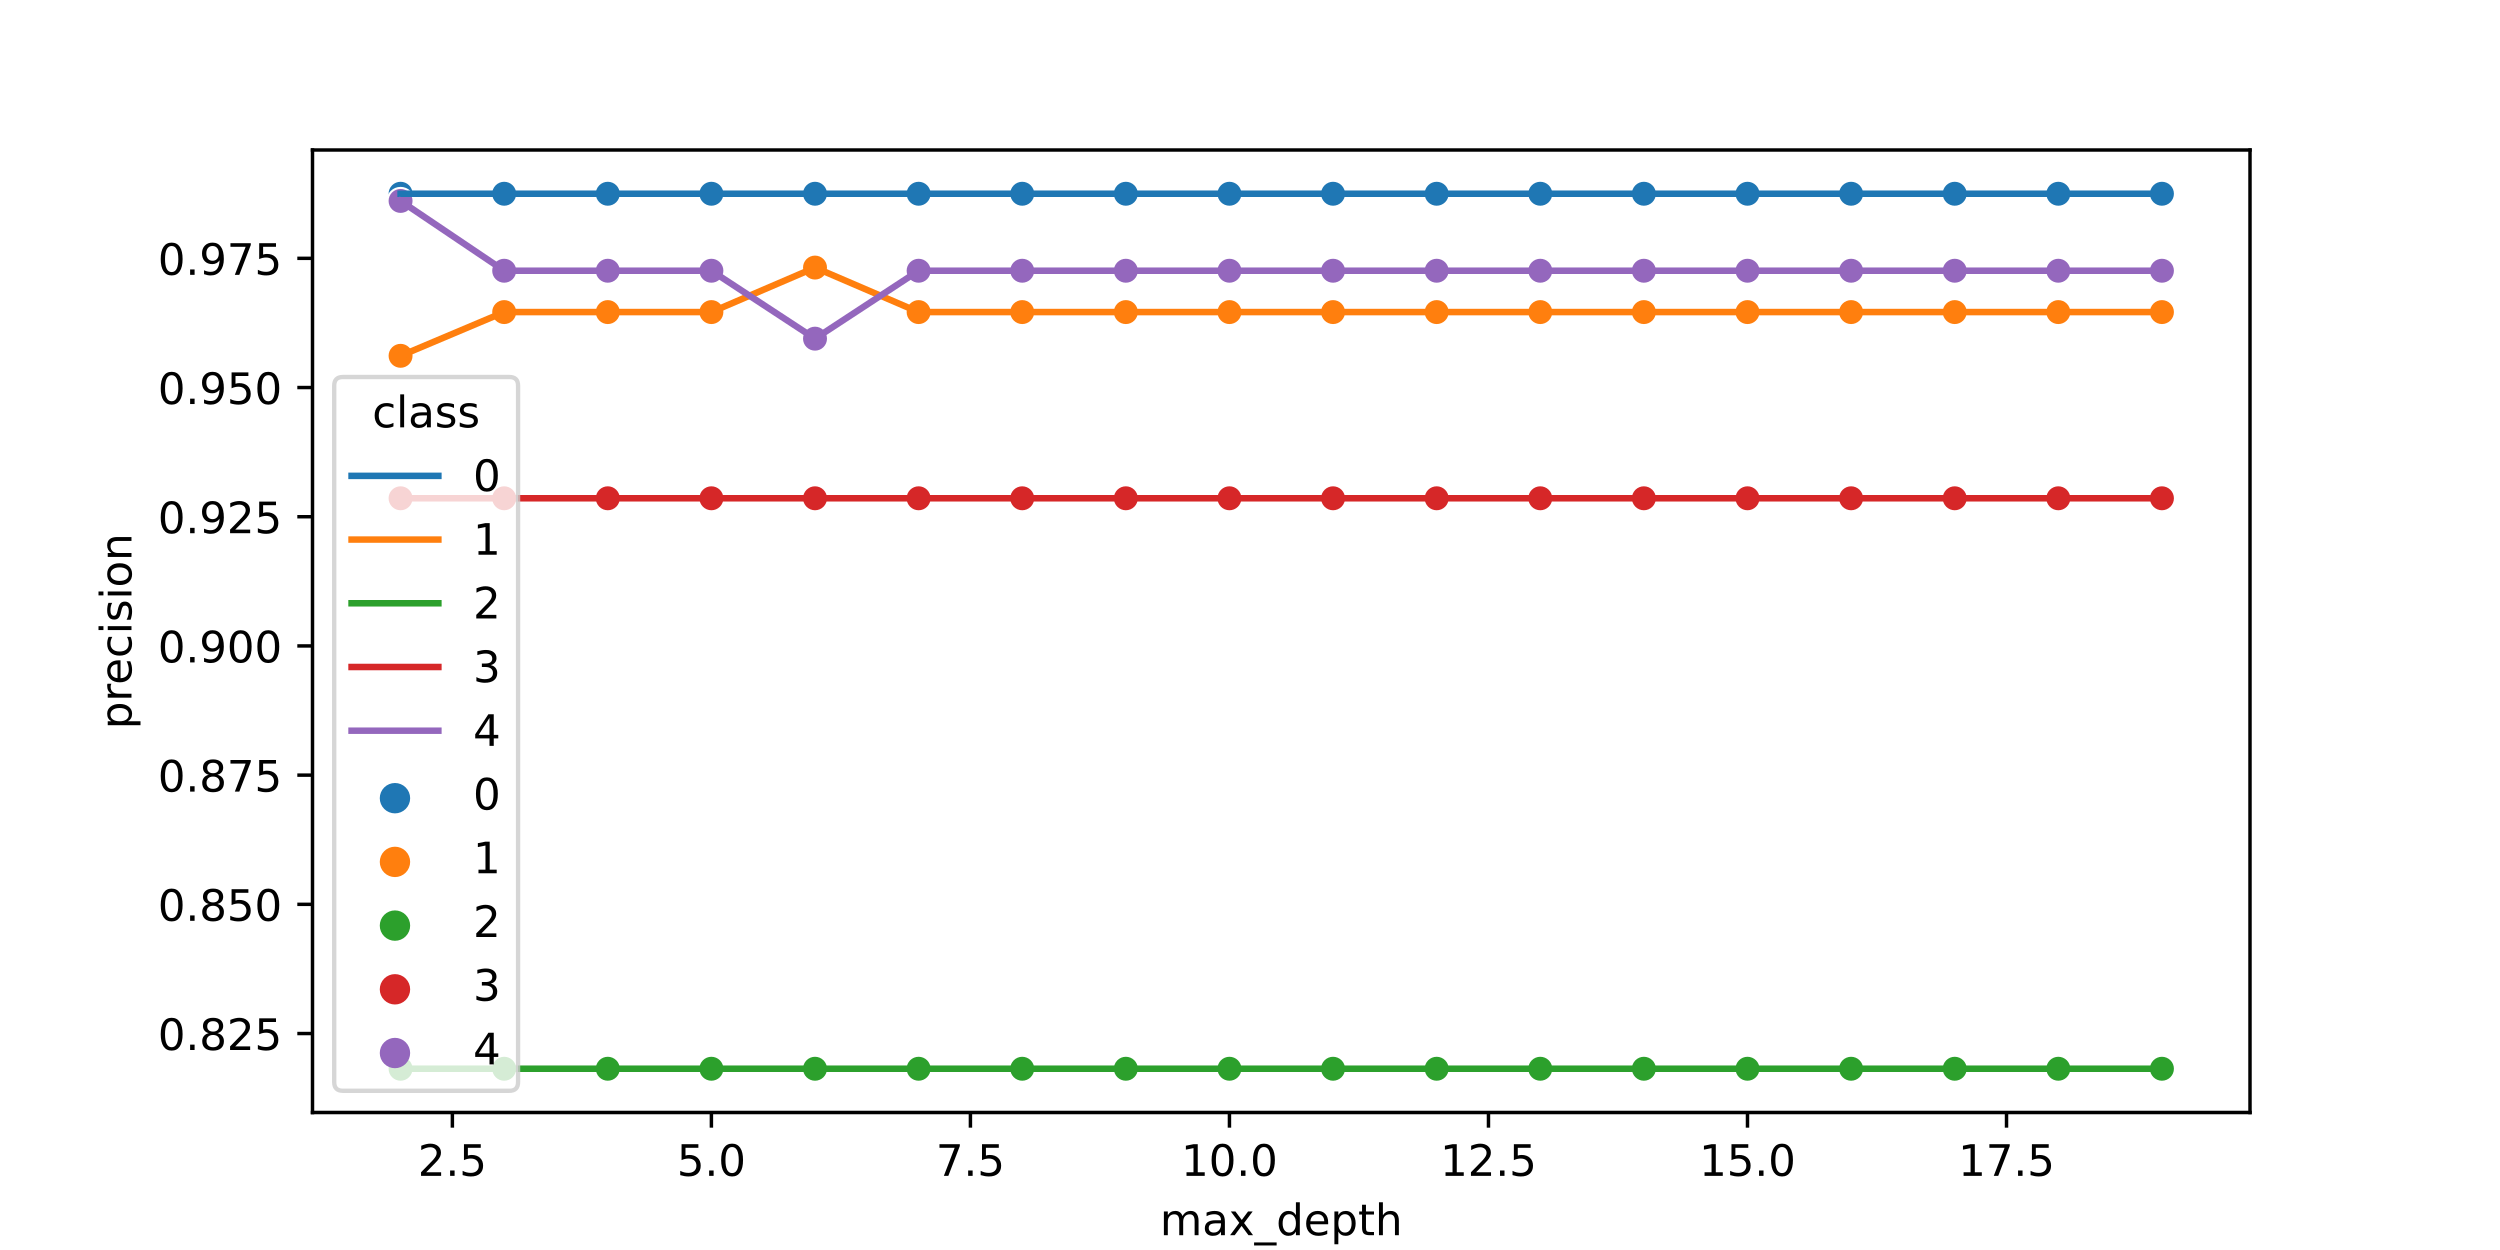 <?xml version="1.0" encoding="utf-8" standalone="no"?>
<!DOCTYPE svg PUBLIC "-//W3C//DTD SVG 1.1//EN"
  "http://www.w3.org/Graphics/SVG/1.1/DTD/svg11.dtd">
<!-- Created with matplotlib (https://matplotlib.org/) -->
<svg height="288pt" version="1.1" viewBox="0 0 576 288" width="576pt" xmlns="http://www.w3.org/2000/svg" xmlns:xlink="http://www.w3.org/1999/xlink">
 <defs>
  <style type="text/css">*{stroke-linecap:butt;stroke-linejoin:round;}</style>
 </defs>
 <g id="figure_1">
  <g id="patch_1">
   <path d="M 0 288 
L 576 288 
L 576 0 
L 0 0 
z
" style="fill:#ffffff;"/>
  </g>
  <g id="axes_1">
   <g id="patch_2">
    <path d="M 72 256.32 
L 518.4 256.32 
L 518.4 34.56 
L 72 34.56 
z
" style="fill:#ffffff;"/>
   </g>
   <g id="PathCollection_1">
    <defs>
     <path d="M 0 3 
C 0.796 3 1.559 2.684 2.121 2.121 
C 2.684 1.559 3 0.796 3 -0 
C 3 -0.796 2.684 -1.559 2.121 -2.121 
C 1.559 -2.684 0.796 -3 0 -3 
C -0.796 -3 -1.559 -2.684 -2.121 -2.121 
C -2.684 -1.559 -3 -0.796 -3 0 
C -3 0.796 -2.684 1.559 -2.121 2.121 
C -1.559 2.684 -0.796 3 0 3 
z
" id="C0_0_7ef43a7055"/>
    </defs>
    <g clip-path="url(#p48f11412a7)">
     <use style="fill:#1f77b4;stroke:#ffffff;stroke-width:0.48;" x="92.291" xlink:href="#C0_0_7ef43a7055" y="44.64"/>
    </g>
    <g clip-path="url(#p48f11412a7)">
     <use style="fill:#ff7f0e;stroke:#ffffff;stroke-width:0.48;" x="92.291" xlink:href="#C0_0_7ef43a7055" y="81.979"/>
    </g>
    <g clip-path="url(#p48f11412a7)">
     <use style="fill:#2ca02c;stroke:#ffffff;stroke-width:0.48;" x="92.291" xlink:href="#C0_0_7ef43a7055" y="246.24"/>
    </g>
    <g clip-path="url(#p48f11412a7)">
     <use style="fill:#d62728;stroke:#ffffff;stroke-width:0.48;" x="92.291" xlink:href="#C0_0_7ef43a7055" y="114.804"/>
    </g>
    <g clip-path="url(#p48f11412a7)">
     <use style="fill:#9467bd;stroke:#ffffff;stroke-width:0.48;" x="92.291" xlink:href="#C0_0_7ef43a7055" y="46.294"/>
    </g>
    <g clip-path="url(#p48f11412a7)">
     <use style="fill:#1f77b4;stroke:#ffffff;stroke-width:0.48;" x="116.163" xlink:href="#C0_0_7ef43a7055" y="44.64"/>
    </g>
    <g clip-path="url(#p48f11412a7)">
     <use style="fill:#ff7f0e;stroke:#ffffff;stroke-width:0.48;" x="116.163" xlink:href="#C0_0_7ef43a7055" y="71.904"/>
    </g>
    <g clip-path="url(#p48f11412a7)">
     <use style="fill:#2ca02c;stroke:#ffffff;stroke-width:0.48;" x="116.163" xlink:href="#C0_0_7ef43a7055" y="246.24"/>
    </g>
    <g clip-path="url(#p48f11412a7)">
     <use style="fill:#d62728;stroke:#ffffff;stroke-width:0.48;" x="116.163" xlink:href="#C0_0_7ef43a7055" y="114.804"/>
    </g>
    <g clip-path="url(#p48f11412a7)">
     <use style="fill:#9467bd;stroke:#ffffff;stroke-width:0.48;" x="116.163" xlink:href="#C0_0_7ef43a7055" y="62.378"/>
    </g>
    <g clip-path="url(#p48f11412a7)">
     <use style="fill:#1f77b4;stroke:#ffffff;stroke-width:0.48;" x="140.034" xlink:href="#C0_0_7ef43a7055" y="44.64"/>
    </g>
    <g clip-path="url(#p48f11412a7)">
     <use style="fill:#ff7f0e;stroke:#ffffff;stroke-width:0.48;" x="140.034" xlink:href="#C0_0_7ef43a7055" y="71.904"/>
    </g>
    <g clip-path="url(#p48f11412a7)">
     <use style="fill:#2ca02c;stroke:#ffffff;stroke-width:0.48;" x="140.034" xlink:href="#C0_0_7ef43a7055" y="246.24"/>
    </g>
    <g clip-path="url(#p48f11412a7)">
     <use style="fill:#d62728;stroke:#ffffff;stroke-width:0.48;" x="140.034" xlink:href="#C0_0_7ef43a7055" y="114.804"/>
    </g>
    <g clip-path="url(#p48f11412a7)">
     <use style="fill:#9467bd;stroke:#ffffff;stroke-width:0.48;" x="140.034" xlink:href="#C0_0_7ef43a7055" y="62.378"/>
    </g>
    <g clip-path="url(#p48f11412a7)">
     <use style="fill:#1f77b4;stroke:#ffffff;stroke-width:0.48;" x="163.906" xlink:href="#C0_0_7ef43a7055" y="44.64"/>
    </g>
    <g clip-path="url(#p48f11412a7)">
     <use style="fill:#ff7f0e;stroke:#ffffff;stroke-width:0.48;" x="163.906" xlink:href="#C0_0_7ef43a7055" y="71.904"/>
    </g>
    <g clip-path="url(#p48f11412a7)">
     <use style="fill:#2ca02c;stroke:#ffffff;stroke-width:0.48;" x="163.906" xlink:href="#C0_0_7ef43a7055" y="246.24"/>
    </g>
    <g clip-path="url(#p48f11412a7)">
     <use style="fill:#d62728;stroke:#ffffff;stroke-width:0.48;" x="163.906" xlink:href="#C0_0_7ef43a7055" y="114.804"/>
    </g>
    <g clip-path="url(#p48f11412a7)">
     <use style="fill:#9467bd;stroke:#ffffff;stroke-width:0.48;" x="163.906" xlink:href="#C0_0_7ef43a7055" y="62.378"/>
    </g>
    <g clip-path="url(#p48f11412a7)">
     <use style="fill:#1f77b4;stroke:#ffffff;stroke-width:0.48;" x="187.778" xlink:href="#C0_0_7ef43a7055" y="44.64"/>
    </g>
    <g clip-path="url(#p48f11412a7)">
     <use style="fill:#ff7f0e;stroke:#ffffff;stroke-width:0.48;" x="187.778" xlink:href="#C0_0_7ef43a7055" y="61.649"/>
    </g>
    <g clip-path="url(#p48f11412a7)">
     <use style="fill:#2ca02c;stroke:#ffffff;stroke-width:0.48;" x="187.778" xlink:href="#C0_0_7ef43a7055" y="246.24"/>
    </g>
    <g clip-path="url(#p48f11412a7)">
     <use style="fill:#d62728;stroke:#ffffff;stroke-width:0.48;" x="187.778" xlink:href="#C0_0_7ef43a7055" y="114.804"/>
    </g>
    <g clip-path="url(#p48f11412a7)">
     <use style="fill:#9467bd;stroke:#ffffff;stroke-width:0.48;" x="187.778" xlink:href="#C0_0_7ef43a7055" y="78.027"/>
    </g>
    <g clip-path="url(#p48f11412a7)">
     <use style="fill:#1f77b4;stroke:#ffffff;stroke-width:0.48;" x="211.649" xlink:href="#C0_0_7ef43a7055" y="44.64"/>
    </g>
    <g clip-path="url(#p48f11412a7)">
     <use style="fill:#ff7f0e;stroke:#ffffff;stroke-width:0.48;" x="211.649" xlink:href="#C0_0_7ef43a7055" y="71.904"/>
    </g>
    <g clip-path="url(#p48f11412a7)">
     <use style="fill:#2ca02c;stroke:#ffffff;stroke-width:0.48;" x="211.649" xlink:href="#C0_0_7ef43a7055" y="246.24"/>
    </g>
    <g clip-path="url(#p48f11412a7)">
     <use style="fill:#d62728;stroke:#ffffff;stroke-width:0.48;" x="211.649" xlink:href="#C0_0_7ef43a7055" y="114.804"/>
    </g>
    <g clip-path="url(#p48f11412a7)">
     <use style="fill:#9467bd;stroke:#ffffff;stroke-width:0.48;" x="211.649" xlink:href="#C0_0_7ef43a7055" y="62.378"/>
    </g>
    <g clip-path="url(#p48f11412a7)">
     <use style="fill:#1f77b4;stroke:#ffffff;stroke-width:0.48;" x="235.521" xlink:href="#C0_0_7ef43a7055" y="44.64"/>
    </g>
    <g clip-path="url(#p48f11412a7)">
     <use style="fill:#ff7f0e;stroke:#ffffff;stroke-width:0.48;" x="235.521" xlink:href="#C0_0_7ef43a7055" y="71.904"/>
    </g>
    <g clip-path="url(#p48f11412a7)">
     <use style="fill:#2ca02c;stroke:#ffffff;stroke-width:0.48;" x="235.521" xlink:href="#C0_0_7ef43a7055" y="246.24"/>
    </g>
    <g clip-path="url(#p48f11412a7)">
     <use style="fill:#d62728;stroke:#ffffff;stroke-width:0.48;" x="235.521" xlink:href="#C0_0_7ef43a7055" y="114.804"/>
    </g>
    <g clip-path="url(#p48f11412a7)">
     <use style="fill:#9467bd;stroke:#ffffff;stroke-width:0.48;" x="235.521" xlink:href="#C0_0_7ef43a7055" y="62.378"/>
    </g>
    <g clip-path="url(#p48f11412a7)">
     <use style="fill:#1f77b4;stroke:#ffffff;stroke-width:0.48;" x="259.393" xlink:href="#C0_0_7ef43a7055" y="44.64"/>
    </g>
    <g clip-path="url(#p48f11412a7)">
     <use style="fill:#ff7f0e;stroke:#ffffff;stroke-width:0.48;" x="259.393" xlink:href="#C0_0_7ef43a7055" y="71.904"/>
    </g>
    <g clip-path="url(#p48f11412a7)">
     <use style="fill:#2ca02c;stroke:#ffffff;stroke-width:0.48;" x="259.393" xlink:href="#C0_0_7ef43a7055" y="246.24"/>
    </g>
    <g clip-path="url(#p48f11412a7)">
     <use style="fill:#d62728;stroke:#ffffff;stroke-width:0.48;" x="259.393" xlink:href="#C0_0_7ef43a7055" y="114.804"/>
    </g>
    <g clip-path="url(#p48f11412a7)">
     <use style="fill:#9467bd;stroke:#ffffff;stroke-width:0.48;" x="259.393" xlink:href="#C0_0_7ef43a7055" y="62.378"/>
    </g>
    <g clip-path="url(#p48f11412a7)">
     <use style="fill:#1f77b4;stroke:#ffffff;stroke-width:0.48;" x="283.264" xlink:href="#C0_0_7ef43a7055" y="44.64"/>
    </g>
    <g clip-path="url(#p48f11412a7)">
     <use style="fill:#ff7f0e;stroke:#ffffff;stroke-width:0.48;" x="283.264" xlink:href="#C0_0_7ef43a7055" y="71.904"/>
    </g>
    <g clip-path="url(#p48f11412a7)">
     <use style="fill:#2ca02c;stroke:#ffffff;stroke-width:0.48;" x="283.264" xlink:href="#C0_0_7ef43a7055" y="246.24"/>
    </g>
    <g clip-path="url(#p48f11412a7)">
     <use style="fill:#d62728;stroke:#ffffff;stroke-width:0.48;" x="283.264" xlink:href="#C0_0_7ef43a7055" y="114.804"/>
    </g>
    <g clip-path="url(#p48f11412a7)">
     <use style="fill:#9467bd;stroke:#ffffff;stroke-width:0.48;" x="283.264" xlink:href="#C0_0_7ef43a7055" y="62.378"/>
    </g>
    <g clip-path="url(#p48f11412a7)">
     <use style="fill:#1f77b4;stroke:#ffffff;stroke-width:0.48;" x="307.136" xlink:href="#C0_0_7ef43a7055" y="44.64"/>
    </g>
    <g clip-path="url(#p48f11412a7)">
     <use style="fill:#ff7f0e;stroke:#ffffff;stroke-width:0.48;" x="307.136" xlink:href="#C0_0_7ef43a7055" y="71.904"/>
    </g>
    <g clip-path="url(#p48f11412a7)">
     <use style="fill:#2ca02c;stroke:#ffffff;stroke-width:0.48;" x="307.136" xlink:href="#C0_0_7ef43a7055" y="246.24"/>
    </g>
    <g clip-path="url(#p48f11412a7)">
     <use style="fill:#d62728;stroke:#ffffff;stroke-width:0.48;" x="307.136" xlink:href="#C0_0_7ef43a7055" y="114.804"/>
    </g>
    <g clip-path="url(#p48f11412a7)">
     <use style="fill:#9467bd;stroke:#ffffff;stroke-width:0.48;" x="307.136" xlink:href="#C0_0_7ef43a7055" y="62.378"/>
    </g>
    <g clip-path="url(#p48f11412a7)">
     <use style="fill:#1f77b4;stroke:#ffffff;stroke-width:0.48;" x="331.007" xlink:href="#C0_0_7ef43a7055" y="44.64"/>
    </g>
    <g clip-path="url(#p48f11412a7)">
     <use style="fill:#ff7f0e;stroke:#ffffff;stroke-width:0.48;" x="331.007" xlink:href="#C0_0_7ef43a7055" y="71.904"/>
    </g>
    <g clip-path="url(#p48f11412a7)">
     <use style="fill:#2ca02c;stroke:#ffffff;stroke-width:0.48;" x="331.007" xlink:href="#C0_0_7ef43a7055" y="246.24"/>
    </g>
    <g clip-path="url(#p48f11412a7)">
     <use style="fill:#d62728;stroke:#ffffff;stroke-width:0.48;" x="331.007" xlink:href="#C0_0_7ef43a7055" y="114.804"/>
    </g>
    <g clip-path="url(#p48f11412a7)">
     <use style="fill:#9467bd;stroke:#ffffff;stroke-width:0.48;" x="331.007" xlink:href="#C0_0_7ef43a7055" y="62.378"/>
    </g>
    <g clip-path="url(#p48f11412a7)">
     <use style="fill:#1f77b4;stroke:#ffffff;stroke-width:0.48;" x="354.879" xlink:href="#C0_0_7ef43a7055" y="44.64"/>
    </g>
    <g clip-path="url(#p48f11412a7)">
     <use style="fill:#ff7f0e;stroke:#ffffff;stroke-width:0.48;" x="354.879" xlink:href="#C0_0_7ef43a7055" y="71.904"/>
    </g>
    <g clip-path="url(#p48f11412a7)">
     <use style="fill:#2ca02c;stroke:#ffffff;stroke-width:0.48;" x="354.879" xlink:href="#C0_0_7ef43a7055" y="246.24"/>
    </g>
    <g clip-path="url(#p48f11412a7)">
     <use style="fill:#d62728;stroke:#ffffff;stroke-width:0.48;" x="354.879" xlink:href="#C0_0_7ef43a7055" y="114.804"/>
    </g>
    <g clip-path="url(#p48f11412a7)">
     <use style="fill:#9467bd;stroke:#ffffff;stroke-width:0.48;" x="354.879" xlink:href="#C0_0_7ef43a7055" y="62.378"/>
    </g>
    <g clip-path="url(#p48f11412a7)">
     <use style="fill:#1f77b4;stroke:#ffffff;stroke-width:0.48;" x="378.751" xlink:href="#C0_0_7ef43a7055" y="44.64"/>
    </g>
    <g clip-path="url(#p48f11412a7)">
     <use style="fill:#ff7f0e;stroke:#ffffff;stroke-width:0.48;" x="378.751" xlink:href="#C0_0_7ef43a7055" y="71.904"/>
    </g>
    <g clip-path="url(#p48f11412a7)">
     <use style="fill:#2ca02c;stroke:#ffffff;stroke-width:0.48;" x="378.751" xlink:href="#C0_0_7ef43a7055" y="246.24"/>
    </g>
    <g clip-path="url(#p48f11412a7)">
     <use style="fill:#d62728;stroke:#ffffff;stroke-width:0.48;" x="378.751" xlink:href="#C0_0_7ef43a7055" y="114.804"/>
    </g>
    <g clip-path="url(#p48f11412a7)">
     <use style="fill:#9467bd;stroke:#ffffff;stroke-width:0.48;" x="378.751" xlink:href="#C0_0_7ef43a7055" y="62.378"/>
    </g>
    <g clip-path="url(#p48f11412a7)">
     <use style="fill:#1f77b4;stroke:#ffffff;stroke-width:0.48;" x="402.622" xlink:href="#C0_0_7ef43a7055" y="44.64"/>
    </g>
    <g clip-path="url(#p48f11412a7)">
     <use style="fill:#ff7f0e;stroke:#ffffff;stroke-width:0.48;" x="402.622" xlink:href="#C0_0_7ef43a7055" y="71.904"/>
    </g>
    <g clip-path="url(#p48f11412a7)">
     <use style="fill:#2ca02c;stroke:#ffffff;stroke-width:0.48;" x="402.622" xlink:href="#C0_0_7ef43a7055" y="246.24"/>
    </g>
    <g clip-path="url(#p48f11412a7)">
     <use style="fill:#d62728;stroke:#ffffff;stroke-width:0.48;" x="402.622" xlink:href="#C0_0_7ef43a7055" y="114.804"/>
    </g>
    <g clip-path="url(#p48f11412a7)">
     <use style="fill:#9467bd;stroke:#ffffff;stroke-width:0.48;" x="402.622" xlink:href="#C0_0_7ef43a7055" y="62.378"/>
    </g>
    <g clip-path="url(#p48f11412a7)">
     <use style="fill:#1f77b4;stroke:#ffffff;stroke-width:0.48;" x="426.494" xlink:href="#C0_0_7ef43a7055" y="44.64"/>
    </g>
    <g clip-path="url(#p48f11412a7)">
     <use style="fill:#ff7f0e;stroke:#ffffff;stroke-width:0.48;" x="426.494" xlink:href="#C0_0_7ef43a7055" y="71.904"/>
    </g>
    <g clip-path="url(#p48f11412a7)">
     <use style="fill:#2ca02c;stroke:#ffffff;stroke-width:0.48;" x="426.494" xlink:href="#C0_0_7ef43a7055" y="246.24"/>
    </g>
    <g clip-path="url(#p48f11412a7)">
     <use style="fill:#d62728;stroke:#ffffff;stroke-width:0.48;" x="426.494" xlink:href="#C0_0_7ef43a7055" y="114.804"/>
    </g>
    <g clip-path="url(#p48f11412a7)">
     <use style="fill:#9467bd;stroke:#ffffff;stroke-width:0.48;" x="426.494" xlink:href="#C0_0_7ef43a7055" y="62.378"/>
    </g>
    <g clip-path="url(#p48f11412a7)">
     <use style="fill:#1f77b4;stroke:#ffffff;stroke-width:0.48;" x="450.366" xlink:href="#C0_0_7ef43a7055" y="44.64"/>
    </g>
    <g clip-path="url(#p48f11412a7)">
     <use style="fill:#ff7f0e;stroke:#ffffff;stroke-width:0.48;" x="450.366" xlink:href="#C0_0_7ef43a7055" y="71.904"/>
    </g>
    <g clip-path="url(#p48f11412a7)">
     <use style="fill:#2ca02c;stroke:#ffffff;stroke-width:0.48;" x="450.366" xlink:href="#C0_0_7ef43a7055" y="246.24"/>
    </g>
    <g clip-path="url(#p48f11412a7)">
     <use style="fill:#d62728;stroke:#ffffff;stroke-width:0.48;" x="450.366" xlink:href="#C0_0_7ef43a7055" y="114.804"/>
    </g>
    <g clip-path="url(#p48f11412a7)">
     <use style="fill:#9467bd;stroke:#ffffff;stroke-width:0.48;" x="450.366" xlink:href="#C0_0_7ef43a7055" y="62.378"/>
    </g>
    <g clip-path="url(#p48f11412a7)">
     <use style="fill:#1f77b4;stroke:#ffffff;stroke-width:0.48;" x="474.237" xlink:href="#C0_0_7ef43a7055" y="44.64"/>
    </g>
    <g clip-path="url(#p48f11412a7)">
     <use style="fill:#ff7f0e;stroke:#ffffff;stroke-width:0.48;" x="474.237" xlink:href="#C0_0_7ef43a7055" y="71.904"/>
    </g>
    <g clip-path="url(#p48f11412a7)">
     <use style="fill:#2ca02c;stroke:#ffffff;stroke-width:0.48;" x="474.237" xlink:href="#C0_0_7ef43a7055" y="246.24"/>
    </g>
    <g clip-path="url(#p48f11412a7)">
     <use style="fill:#d62728;stroke:#ffffff;stroke-width:0.48;" x="474.237" xlink:href="#C0_0_7ef43a7055" y="114.804"/>
    </g>
    <g clip-path="url(#p48f11412a7)">
     <use style="fill:#9467bd;stroke:#ffffff;stroke-width:0.48;" x="474.237" xlink:href="#C0_0_7ef43a7055" y="62.378"/>
    </g>
    <g clip-path="url(#p48f11412a7)">
     <use style="fill:#1f77b4;stroke:#ffffff;stroke-width:0.48;" x="498.109" xlink:href="#C0_0_7ef43a7055" y="44.64"/>
    </g>
    <g clip-path="url(#p48f11412a7)">
     <use style="fill:#ff7f0e;stroke:#ffffff;stroke-width:0.48;" x="498.109" xlink:href="#C0_0_7ef43a7055" y="71.904"/>
    </g>
    <g clip-path="url(#p48f11412a7)">
     <use style="fill:#2ca02c;stroke:#ffffff;stroke-width:0.48;" x="498.109" xlink:href="#C0_0_7ef43a7055" y="246.24"/>
    </g>
    <g clip-path="url(#p48f11412a7)">
     <use style="fill:#d62728;stroke:#ffffff;stroke-width:0.48;" x="498.109" xlink:href="#C0_0_7ef43a7055" y="114.804"/>
    </g>
    <g clip-path="url(#p48f11412a7)">
     <use style="fill:#9467bd;stroke:#ffffff;stroke-width:0.48;" x="498.109" xlink:href="#C0_0_7ef43a7055" y="62.378"/>
    </g>
   </g>
   <g id="PathCollection_2"/>
   <g id="PathCollection_3"/>
   <g id="PathCollection_4"/>
   <g id="PathCollection_5"/>
   <g id="PathCollection_6"/>
   <g id="matplotlib.axis_1">
    <g id="xtick_1">
     <g id="line2d_1">
      <defs>
       <path d="M 0 0 
L 0 3.5 
" id="m71b2287b86" style="stroke:#000000;stroke-width:0.8;"/>
      </defs>
      <g>
       <use style="stroke:#000000;stroke-width:0.8;" x="104.227" xlink:href="#m71b2287b86" y="256.32"/>
      </g>
     </g>
     <g id="text_1">
      <!-- 2.5 -->
      <g transform="translate(96.275 270.918)scale(0.1 -0.1)">
       <defs>
        <path d="M 19.188 8.297 
L 53.609 8.297 
L 53.609 0 
L 7.328 0 
L 7.328 8.297 
Q 12.938 14.109 22.625 23.891 
Q 32.328 33.688 34.812 36.531 
Q 39.547 41.844 41.422 45.531 
Q 43.312 49.219 43.312 52.781 
Q 43.312 58.594 39.234 62.25 
Q 35.156 65.922 28.609 65.922 
Q 23.969 65.922 18.812 64.312 
Q 13.672 62.703 7.812 59.422 
L 7.812 69.391 
Q 13.766 71.781 18.938 73 
Q 24.125 74.219 28.422 74.219 
Q 39.75 74.219 46.484 68.547 
Q 53.219 62.891 53.219 53.422 
Q 53.219 48.922 51.531 44.891 
Q 49.859 40.875 45.406 35.406 
Q 44.188 33.984 37.641 27.219 
Q 31.109 20.453 19.188 8.297 
z
" id="DejaVuSans-50"/>
        <path d="M 10.688 12.406 
L 21 12.406 
L 21 0 
L 10.688 0 
z
" id="DejaVuSans-46"/>
        <path d="M 10.797 72.906 
L 49.516 72.906 
L 49.516 64.594 
L 19.828 64.594 
L 19.828 46.734 
Q 21.969 47.469 24.109 47.828 
Q 26.266 48.188 28.422 48.188 
Q 40.625 48.188 47.75 41.5 
Q 54.891 34.812 54.891 23.391 
Q 54.891 11.625 47.562 5.094 
Q 40.234 -1.422 26.906 -1.422 
Q 22.312 -1.422 17.547 -0.641 
Q 12.797 0.141 7.719 1.703 
L 7.719 11.625 
Q 12.109 9.234 16.797 8.062 
Q 21.484 6.891 26.703 6.891 
Q 35.156 6.891 40.078 11.328 
Q 45.016 15.766 45.016 23.391 
Q 45.016 31 40.078 35.438 
Q 35.156 39.891 26.703 39.891 
Q 22.75 39.891 18.812 39.016 
Q 14.891 38.141 10.797 36.281 
z
" id="DejaVuSans-53"/>
       </defs>
       <use xlink:href="#DejaVuSans-50"/>
       <use x="63.623" xlink:href="#DejaVuSans-46"/>
       <use x="95.41" xlink:href="#DejaVuSans-53"/>
      </g>
     </g>
    </g>
    <g id="xtick_2">
     <g id="line2d_2">
      <g>
       <use style="stroke:#000000;stroke-width:0.8;" x="163.906" xlink:href="#m71b2287b86" y="256.32"/>
      </g>
     </g>
     <g id="text_2">
      <!-- 5.0 -->
      <g transform="translate(155.954 270.918)scale(0.1 -0.1)">
       <defs>
        <path d="M 31.781 66.406 
Q 24.172 66.406 20.328 58.906 
Q 16.5 51.422 16.5 36.375 
Q 16.5 21.391 20.328 13.891 
Q 24.172 6.391 31.781 6.391 
Q 39.453 6.391 43.281 13.891 
Q 47.125 21.391 47.125 36.375 
Q 47.125 51.422 43.281 58.906 
Q 39.453 66.406 31.781 66.406 
z
M 31.781 74.219 
Q 44.047 74.219 50.516 64.516 
Q 56.984 54.828 56.984 36.375 
Q 56.984 17.969 50.516 8.266 
Q 44.047 -1.422 31.781 -1.422 
Q 19.531 -1.422 13.062 8.266 
Q 6.594 17.969 6.594 36.375 
Q 6.594 54.828 13.062 64.516 
Q 19.531 74.219 31.781 74.219 
z
" id="DejaVuSans-48"/>
       </defs>
       <use xlink:href="#DejaVuSans-53"/>
       <use x="63.623" xlink:href="#DejaVuSans-46"/>
       <use x="95.41" xlink:href="#DejaVuSans-48"/>
      </g>
     </g>
    </g>
    <g id="xtick_3">
     <g id="line2d_3">
      <g>
       <use style="stroke:#000000;stroke-width:0.8;" x="223.585" xlink:href="#m71b2287b86" y="256.32"/>
      </g>
     </g>
     <g id="text_3">
      <!-- 7.5 -->
      <g transform="translate(215.633 270.918)scale(0.1 -0.1)">
       <defs>
        <path d="M 8.203 72.906 
L 55.078 72.906 
L 55.078 68.703 
L 28.609 0 
L 18.312 0 
L 43.219 64.594 
L 8.203 64.594 
z
" id="DejaVuSans-55"/>
       </defs>
       <use xlink:href="#DejaVuSans-55"/>
       <use x="63.623" xlink:href="#DejaVuSans-46"/>
       <use x="95.41" xlink:href="#DejaVuSans-53"/>
      </g>
     </g>
    </g>
    <g id="xtick_4">
     <g id="line2d_4">
      <g>
       <use style="stroke:#000000;stroke-width:0.8;" x="283.264" xlink:href="#m71b2287b86" y="256.32"/>
      </g>
     </g>
     <g id="text_4">
      <!-- 10.0 -->
      <g transform="translate(272.131 270.918)scale(0.1 -0.1)">
       <defs>
        <path d="M 12.406 8.297 
L 28.516 8.297 
L 28.516 63.922 
L 10.984 60.406 
L 10.984 69.391 
L 28.422 72.906 
L 38.281 72.906 
L 38.281 8.297 
L 54.391 8.297 
L 54.391 0 
L 12.406 0 
z
" id="DejaVuSans-49"/>
       </defs>
       <use xlink:href="#DejaVuSans-49"/>
       <use x="63.623" xlink:href="#DejaVuSans-48"/>
       <use x="127.246" xlink:href="#DejaVuSans-46"/>
       <use x="159.033" xlink:href="#DejaVuSans-48"/>
      </g>
     </g>
    </g>
    <g id="xtick_5">
     <g id="line2d_5">
      <g>
       <use style="stroke:#000000;stroke-width:0.8;" x="342.943" xlink:href="#m71b2287b86" y="256.32"/>
      </g>
     </g>
     <g id="text_5">
      <!-- 12.5 -->
      <g transform="translate(331.811 270.918)scale(0.1 -0.1)">
       <use xlink:href="#DejaVuSans-49"/>
       <use x="63.623" xlink:href="#DejaVuSans-50"/>
       <use x="127.246" xlink:href="#DejaVuSans-46"/>
       <use x="159.033" xlink:href="#DejaVuSans-53"/>
      </g>
     </g>
    </g>
    <g id="xtick_6">
     <g id="line2d_6">
      <g>
       <use style="stroke:#000000;stroke-width:0.8;" x="402.622" xlink:href="#m71b2287b86" y="256.32"/>
      </g>
     </g>
     <g id="text_6">
      <!-- 15.0 -->
      <g transform="translate(391.49 270.918)scale(0.1 -0.1)">
       <use xlink:href="#DejaVuSans-49"/>
       <use x="63.623" xlink:href="#DejaVuSans-53"/>
       <use x="127.246" xlink:href="#DejaVuSans-46"/>
       <use x="159.033" xlink:href="#DejaVuSans-48"/>
      </g>
     </g>
    </g>
    <g id="xtick_7">
     <g id="line2d_7">
      <g>
       <use style="stroke:#000000;stroke-width:0.8;" x="462.302" xlink:href="#m71b2287b86" y="256.32"/>
      </g>
     </g>
     <g id="text_7">
      <!-- 17.5 -->
      <g transform="translate(451.169 270.918)scale(0.1 -0.1)">
       <use xlink:href="#DejaVuSans-49"/>
       <use x="63.623" xlink:href="#DejaVuSans-55"/>
       <use x="127.246" xlink:href="#DejaVuSans-46"/>
       <use x="159.033" xlink:href="#DejaVuSans-53"/>
      </g>
     </g>
    </g>
    <g id="text_8">
     <!-- max_depth -->
     <g transform="translate(267.252 284.597)scale(0.1 -0.1)">
      <defs>
       <path d="M 52 44.188 
Q 55.375 50.25 60.062 53.125 
Q 64.75 56 71.094 56 
Q 79.641 56 84.281 50.016 
Q 88.922 44.047 88.922 33.016 
L 88.922 0 
L 79.891 0 
L 79.891 32.719 
Q 79.891 40.578 77.094 44.375 
Q 74.312 48.188 68.609 48.188 
Q 61.625 48.188 57.562 43.547 
Q 53.516 38.922 53.516 30.906 
L 53.516 0 
L 44.484 0 
L 44.484 32.719 
Q 44.484 40.625 41.703 44.406 
Q 38.922 48.188 33.109 48.188 
Q 26.219 48.188 22.156 43.531 
Q 18.109 38.875 18.109 30.906 
L 18.109 0 
L 9.078 0 
L 9.078 54.688 
L 18.109 54.688 
L 18.109 46.188 
Q 21.188 51.219 25.484 53.609 
Q 29.781 56 35.688 56 
Q 41.656 56 45.828 52.969 
Q 50 49.953 52 44.188 
z
" id="DejaVuSans-109"/>
       <path d="M 34.281 27.484 
Q 23.391 27.484 19.188 25 
Q 14.984 22.516 14.984 16.5 
Q 14.984 11.719 18.141 8.906 
Q 21.297 6.109 26.703 6.109 
Q 34.188 6.109 38.703 11.406 
Q 43.219 16.703 43.219 25.484 
L 43.219 27.484 
z
M 52.203 31.203 
L 52.203 0 
L 43.219 0 
L 43.219 8.297 
Q 40.141 3.328 35.547 0.953 
Q 30.953 -1.422 24.312 -1.422 
Q 15.922 -1.422 10.953 3.297 
Q 6 8.016 6 15.922 
Q 6 25.141 12.172 29.828 
Q 18.359 34.516 30.609 34.516 
L 43.219 34.516 
L 43.219 35.406 
Q 43.219 41.609 39.141 45 
Q 35.062 48.391 27.688 48.391 
Q 23 48.391 18.547 47.266 
Q 14.109 46.141 10.016 43.891 
L 10.016 52.203 
Q 14.938 54.109 19.578 55.047 
Q 24.219 56 28.609 56 
Q 40.484 56 46.344 49.844 
Q 52.203 43.703 52.203 31.203 
z
" id="DejaVuSans-97"/>
       <path d="M 54.891 54.688 
L 35.109 28.078 
L 55.906 0 
L 45.312 0 
L 29.391 21.484 
L 13.484 0 
L 2.875 0 
L 24.125 28.609 
L 4.688 54.688 
L 15.281 54.688 
L 29.781 35.203 
L 44.281 54.688 
z
" id="DejaVuSans-120"/>
       <path d="M 50.984 -16.609 
L 50.984 -23.578 
L -0.984 -23.578 
L -0.984 -16.609 
z
" id="DejaVuSans-95"/>
       <path d="M 45.406 46.391 
L 45.406 75.984 
L 54.391 75.984 
L 54.391 0 
L 45.406 0 
L 45.406 8.203 
Q 42.578 3.328 38.25 0.953 
Q 33.938 -1.422 27.875 -1.422 
Q 17.969 -1.422 11.734 6.484 
Q 5.516 14.406 5.516 27.297 
Q 5.516 40.188 11.734 48.094 
Q 17.969 56 27.875 56 
Q 33.938 56 38.25 53.625 
Q 42.578 51.266 45.406 46.391 
z
M 14.797 27.297 
Q 14.797 17.391 18.875 11.75 
Q 22.953 6.109 30.078 6.109 
Q 37.203 6.109 41.297 11.75 
Q 45.406 17.391 45.406 27.297 
Q 45.406 37.203 41.297 42.844 
Q 37.203 48.484 30.078 48.484 
Q 22.953 48.484 18.875 42.844 
Q 14.797 37.203 14.797 27.297 
z
" id="DejaVuSans-100"/>
       <path d="M 56.203 29.594 
L 56.203 25.203 
L 14.891 25.203 
Q 15.484 15.922 20.484 11.062 
Q 25.484 6.203 34.422 6.203 
Q 39.594 6.203 44.453 7.469 
Q 49.312 8.734 54.109 11.281 
L 54.109 2.781 
Q 49.266 0.734 44.188 -0.344 
Q 39.109 -1.422 33.891 -1.422 
Q 20.797 -1.422 13.156 6.188 
Q 5.516 13.812 5.516 26.812 
Q 5.516 40.234 12.766 48.109 
Q 20.016 56 32.328 56 
Q 43.359 56 49.781 48.891 
Q 56.203 41.797 56.203 29.594 
z
M 47.219 32.234 
Q 47.125 39.594 43.094 43.984 
Q 39.062 48.391 32.422 48.391 
Q 24.906 48.391 20.391 44.141 
Q 15.875 39.891 15.188 32.172 
z
" id="DejaVuSans-101"/>
       <path d="M 18.109 8.203 
L 18.109 -20.797 
L 9.078 -20.797 
L 9.078 54.688 
L 18.109 54.688 
L 18.109 46.391 
Q 20.953 51.266 25.266 53.625 
Q 29.594 56 35.594 56 
Q 45.562 56 51.781 48.094 
Q 58.016 40.188 58.016 27.297 
Q 58.016 14.406 51.781 6.484 
Q 45.562 -1.422 35.594 -1.422 
Q 29.594 -1.422 25.266 0.953 
Q 20.953 3.328 18.109 8.203 
z
M 48.688 27.297 
Q 48.688 37.203 44.609 42.844 
Q 40.531 48.484 33.406 48.484 
Q 26.266 48.484 22.188 42.844 
Q 18.109 37.203 18.109 27.297 
Q 18.109 17.391 22.188 11.75 
Q 26.266 6.109 33.406 6.109 
Q 40.531 6.109 44.609 11.75 
Q 48.688 17.391 48.688 27.297 
z
" id="DejaVuSans-112"/>
       <path d="M 18.312 70.219 
L 18.312 54.688 
L 36.812 54.688 
L 36.812 47.703 
L 18.312 47.703 
L 18.312 18.016 
Q 18.312 11.328 20.141 9.422 
Q 21.969 7.516 27.594 7.516 
L 36.812 7.516 
L 36.812 0 
L 27.594 0 
Q 17.188 0 13.234 3.875 
Q 9.281 7.766 9.281 18.016 
L 9.281 47.703 
L 2.688 47.703 
L 2.688 54.688 
L 9.281 54.688 
L 9.281 70.219 
z
" id="DejaVuSans-116"/>
       <path d="M 54.891 33.016 
L 54.891 0 
L 45.906 0 
L 45.906 32.719 
Q 45.906 40.484 42.875 44.328 
Q 39.844 48.188 33.797 48.188 
Q 26.516 48.188 22.312 43.547 
Q 18.109 38.922 18.109 30.906 
L 18.109 0 
L 9.078 0 
L 9.078 75.984 
L 18.109 75.984 
L 18.109 46.188 
Q 21.344 51.125 25.703 53.562 
Q 30.078 56 35.797 56 
Q 45.219 56 50.047 50.172 
Q 54.891 44.344 54.891 33.016 
z
" id="DejaVuSans-104"/>
      </defs>
      <use xlink:href="#DejaVuSans-109"/>
      <use x="97.412" xlink:href="#DejaVuSans-97"/>
      <use x="158.691" xlink:href="#DejaVuSans-120"/>
      <use x="217.871" xlink:href="#DejaVuSans-95"/>
      <use x="267.871" xlink:href="#DejaVuSans-100"/>
      <use x="331.348" xlink:href="#DejaVuSans-101"/>
      <use x="392.871" xlink:href="#DejaVuSans-112"/>
      <use x="456.348" xlink:href="#DejaVuSans-116"/>
      <use x="495.557" xlink:href="#DejaVuSans-104"/>
     </g>
    </g>
   </g>
   <g id="matplotlib.axis_2">
    <g id="ytick_1">
     <g id="line2d_8">
      <defs>
       <path d="M 0 0 
L -3.5 0 
" id="m1e7cfa5ebc" style="stroke:#000000;stroke-width:0.8;"/>
      </defs>
      <g>
       <use style="stroke:#000000;stroke-width:0.8;" x="72" xlink:href="#m1e7cfa5ebc" y="238.122"/>
      </g>
     </g>
     <g id="text_9">
      <!-- 0.825 -->
      <g transform="translate(36.372 241.921)scale(0.1 -0.1)">
       <defs>
        <path d="M 31.781 34.625 
Q 24.75 34.625 20.719 30.859 
Q 16.703 27.094 16.703 20.516 
Q 16.703 13.922 20.719 10.156 
Q 24.75 6.391 31.781 6.391 
Q 38.812 6.391 42.859 10.172 
Q 46.922 13.969 46.922 20.516 
Q 46.922 27.094 42.891 30.859 
Q 38.875 34.625 31.781 34.625 
z
M 21.922 38.812 
Q 15.578 40.375 12.031 44.719 
Q 8.5 49.078 8.5 55.328 
Q 8.5 64.062 14.719 69.141 
Q 20.953 74.219 31.781 74.219 
Q 42.672 74.219 48.875 69.141 
Q 55.078 64.062 55.078 55.328 
Q 55.078 49.078 51.531 44.719 
Q 48 40.375 41.703 38.812 
Q 48.828 37.156 52.797 32.312 
Q 56.781 27.484 56.781 20.516 
Q 56.781 9.906 50.312 4.234 
Q 43.844 -1.422 31.781 -1.422 
Q 19.734 -1.422 13.25 4.234 
Q 6.781 9.906 6.781 20.516 
Q 6.781 27.484 10.781 32.312 
Q 14.797 37.156 21.922 38.812 
z
M 18.312 54.391 
Q 18.312 48.734 21.844 45.562 
Q 25.391 42.391 31.781 42.391 
Q 38.141 42.391 41.719 45.562 
Q 45.312 48.734 45.312 54.391 
Q 45.312 60.062 41.719 63.234 
Q 38.141 66.406 31.781 66.406 
Q 25.391 66.406 21.844 63.234 
Q 18.312 60.062 18.312 54.391 
z
" id="DejaVuSans-56"/>
       </defs>
       <use xlink:href="#DejaVuSans-48"/>
       <use x="63.623" xlink:href="#DejaVuSans-46"/>
       <use x="95.41" xlink:href="#DejaVuSans-56"/>
       <use x="159.033" xlink:href="#DejaVuSans-50"/>
       <use x="222.656" xlink:href="#DejaVuSans-53"/>
      </g>
     </g>
    </g>
    <g id="ytick_2">
     <g id="line2d_9">
      <g>
       <use style="stroke:#000000;stroke-width:0.8;" x="72" xlink:href="#m1e7cfa5ebc" y="208.355"/>
      </g>
     </g>
     <g id="text_10">
      <!-- 0.850 -->
      <g transform="translate(36.372 212.155)scale(0.1 -0.1)">
       <use xlink:href="#DejaVuSans-48"/>
       <use x="63.623" xlink:href="#DejaVuSans-46"/>
       <use x="95.41" xlink:href="#DejaVuSans-56"/>
       <use x="159.033" xlink:href="#DejaVuSans-53"/>
       <use x="222.656" xlink:href="#DejaVuSans-48"/>
      </g>
     </g>
    </g>
    <g id="ytick_3">
     <g id="line2d_10">
      <g>
       <use style="stroke:#000000;stroke-width:0.8;" x="72" xlink:href="#m1e7cfa5ebc" y="178.589"/>
      </g>
     </g>
     <g id="text_11">
      <!-- 0.875 -->
      <g transform="translate(36.372 182.388)scale(0.1 -0.1)">
       <use xlink:href="#DejaVuSans-48"/>
       <use x="63.623" xlink:href="#DejaVuSans-46"/>
       <use x="95.41" xlink:href="#DejaVuSans-56"/>
       <use x="159.033" xlink:href="#DejaVuSans-55"/>
       <use x="222.656" xlink:href="#DejaVuSans-53"/>
      </g>
     </g>
    </g>
    <g id="ytick_4">
     <g id="line2d_11">
      <g>
       <use style="stroke:#000000;stroke-width:0.8;" x="72" xlink:href="#m1e7cfa5ebc" y="148.823"/>
      </g>
     </g>
     <g id="text_12">
      <!-- 0.900 -->
      <g transform="translate(36.372 152.622)scale(0.1 -0.1)">
       <defs>
        <path d="M 10.984 1.516 
L 10.984 10.5 
Q 14.703 8.734 18.5 7.812 
Q 22.312 6.891 25.984 6.891 
Q 35.75 6.891 40.891 13.453 
Q 46.047 20.016 46.781 33.406 
Q 43.953 29.203 39.594 26.953 
Q 35.25 24.703 29.984 24.703 
Q 19.047 24.703 12.672 31.312 
Q 6.297 37.938 6.297 49.422 
Q 6.297 60.641 12.938 67.422 
Q 19.578 74.219 30.609 74.219 
Q 43.266 74.219 49.922 64.516 
Q 56.594 54.828 56.594 36.375 
Q 56.594 19.141 48.406 8.859 
Q 40.234 -1.422 26.422 -1.422 
Q 22.703 -1.422 18.891 -0.688 
Q 15.094 0.047 10.984 1.516 
z
M 30.609 32.422 
Q 37.25 32.422 41.125 36.953 
Q 45.016 41.5 45.016 49.422 
Q 45.016 57.281 41.125 61.844 
Q 37.25 66.406 30.609 66.406 
Q 23.969 66.406 20.094 61.844 
Q 16.219 57.281 16.219 49.422 
Q 16.219 41.5 20.094 36.953 
Q 23.969 32.422 30.609 32.422 
z
" id="DejaVuSans-57"/>
       </defs>
       <use xlink:href="#DejaVuSans-48"/>
       <use x="63.623" xlink:href="#DejaVuSans-46"/>
       <use x="95.41" xlink:href="#DejaVuSans-57"/>
       <use x="159.033" xlink:href="#DejaVuSans-48"/>
       <use x="222.656" xlink:href="#DejaVuSans-48"/>
      </g>
     </g>
    </g>
    <g id="ytick_5">
     <g id="line2d_12">
      <g>
       <use style="stroke:#000000;stroke-width:0.8;" x="72" xlink:href="#m1e7cfa5ebc" y="119.056"/>
      </g>
     </g>
     <g id="text_13">
      <!-- 0.925 -->
      <g transform="translate(36.372 122.855)scale(0.1 -0.1)">
       <use xlink:href="#DejaVuSans-48"/>
       <use x="63.623" xlink:href="#DejaVuSans-46"/>
       <use x="95.41" xlink:href="#DejaVuSans-57"/>
       <use x="159.033" xlink:href="#DejaVuSans-50"/>
       <use x="222.656" xlink:href="#DejaVuSans-53"/>
      </g>
     </g>
    </g>
    <g id="ytick_6">
     <g id="line2d_13">
      <g>
       <use style="stroke:#000000;stroke-width:0.8;" x="72" xlink:href="#m1e7cfa5ebc" y="89.29"/>
      </g>
     </g>
     <g id="text_14">
      <!-- 0.950 -->
      <g transform="translate(36.372 93.089)scale(0.1 -0.1)">
       <use xlink:href="#DejaVuSans-48"/>
       <use x="63.623" xlink:href="#DejaVuSans-46"/>
       <use x="95.41" xlink:href="#DejaVuSans-57"/>
       <use x="159.033" xlink:href="#DejaVuSans-53"/>
       <use x="222.656" xlink:href="#DejaVuSans-48"/>
      </g>
     </g>
    </g>
    <g id="ytick_7">
     <g id="line2d_14">
      <g>
       <use style="stroke:#000000;stroke-width:0.8;" x="72" xlink:href="#m1e7cfa5ebc" y="59.523"/>
      </g>
     </g>
     <g id="text_15">
      <!-- 0.975 -->
      <g transform="translate(36.372 63.322)scale(0.1 -0.1)">
       <use xlink:href="#DejaVuSans-48"/>
       <use x="63.623" xlink:href="#DejaVuSans-46"/>
       <use x="95.41" xlink:href="#DejaVuSans-57"/>
       <use x="159.033" xlink:href="#DejaVuSans-55"/>
       <use x="222.656" xlink:href="#DejaVuSans-53"/>
      </g>
     </g>
    </g>
    <g id="text_16">
     <!-- precision -->
     <g transform="translate(30.292 167.994)rotate(-90)scale(0.1 -0.1)">
      <defs>
       <path d="M 41.109 46.297 
Q 39.594 47.172 37.812 47.578 
Q 36.031 48 33.891 48 
Q 26.266 48 22.188 43.047 
Q 18.109 38.094 18.109 28.812 
L 18.109 0 
L 9.078 0 
L 9.078 54.688 
L 18.109 54.688 
L 18.109 46.188 
Q 20.953 51.172 25.484 53.578 
Q 30.031 56 36.531 56 
Q 37.453 56 38.578 55.875 
Q 39.703 55.766 41.062 55.516 
z
" id="DejaVuSans-114"/>
       <path d="M 48.781 52.594 
L 48.781 44.188 
Q 44.969 46.297 41.141 47.344 
Q 37.312 48.391 33.406 48.391 
Q 24.656 48.391 19.812 42.844 
Q 14.984 37.312 14.984 27.297 
Q 14.984 17.281 19.812 11.734 
Q 24.656 6.203 33.406 6.203 
Q 37.312 6.203 41.141 7.25 
Q 44.969 8.297 48.781 10.406 
L 48.781 2.094 
Q 45.016 0.344 40.984 -0.531 
Q 36.969 -1.422 32.422 -1.422 
Q 20.062 -1.422 12.781 6.344 
Q 5.516 14.109 5.516 27.297 
Q 5.516 40.672 12.859 48.328 
Q 20.219 56 33.016 56 
Q 37.156 56 41.109 55.141 
Q 45.062 54.297 48.781 52.594 
z
" id="DejaVuSans-99"/>
       <path d="M 9.422 54.688 
L 18.406 54.688 
L 18.406 0 
L 9.422 0 
z
M 9.422 75.984 
L 18.406 75.984 
L 18.406 64.594 
L 9.422 64.594 
z
" id="DejaVuSans-105"/>
       <path d="M 44.281 53.078 
L 44.281 44.578 
Q 40.484 46.531 36.375 47.5 
Q 32.281 48.484 27.875 48.484 
Q 21.188 48.484 17.844 46.438 
Q 14.5 44.391 14.5 40.281 
Q 14.5 37.156 16.891 35.375 
Q 19.281 33.594 26.516 31.984 
L 29.594 31.297 
Q 39.156 29.25 43.188 25.516 
Q 47.219 21.781 47.219 15.094 
Q 47.219 7.469 41.188 3.016 
Q 35.156 -1.422 24.609 -1.422 
Q 20.219 -1.422 15.453 -0.562 
Q 10.688 0.297 5.422 2 
L 5.422 11.281 
Q 10.406 8.688 15.234 7.391 
Q 20.062 6.109 24.812 6.109 
Q 31.156 6.109 34.562 8.281 
Q 37.984 10.453 37.984 14.406 
Q 37.984 18.062 35.516 20.016 
Q 33.062 21.969 24.703 23.781 
L 21.578 24.516 
Q 13.234 26.266 9.516 29.906 
Q 5.812 33.547 5.812 39.891 
Q 5.812 47.609 11.281 51.797 
Q 16.75 56 26.812 56 
Q 31.781 56 36.172 55.266 
Q 40.578 54.547 44.281 53.078 
z
" id="DejaVuSans-115"/>
       <path d="M 30.609 48.391 
Q 23.391 48.391 19.188 42.75 
Q 14.984 37.109 14.984 27.297 
Q 14.984 17.484 19.156 11.844 
Q 23.344 6.203 30.609 6.203 
Q 37.797 6.203 41.984 11.859 
Q 46.188 17.531 46.188 27.297 
Q 46.188 37.016 41.984 42.703 
Q 37.797 48.391 30.609 48.391 
z
M 30.609 56 
Q 42.328 56 49.016 48.375 
Q 55.719 40.766 55.719 27.297 
Q 55.719 13.875 49.016 6.219 
Q 42.328 -1.422 30.609 -1.422 
Q 18.844 -1.422 12.172 6.219 
Q 5.516 13.875 5.516 27.297 
Q 5.516 40.766 12.172 48.375 
Q 18.844 56 30.609 56 
z
" id="DejaVuSans-111"/>
       <path d="M 54.891 33.016 
L 54.891 0 
L 45.906 0 
L 45.906 32.719 
Q 45.906 40.484 42.875 44.328 
Q 39.844 48.188 33.797 48.188 
Q 26.516 48.188 22.312 43.547 
Q 18.109 38.922 18.109 30.906 
L 18.109 0 
L 9.078 0 
L 9.078 54.688 
L 18.109 54.688 
L 18.109 46.188 
Q 21.344 51.125 25.703 53.562 
Q 30.078 56 35.797 56 
Q 45.219 56 50.047 50.172 
Q 54.891 44.344 54.891 33.016 
z
" id="DejaVuSans-110"/>
      </defs>
      <use xlink:href="#DejaVuSans-112"/>
      <use x="63.477" xlink:href="#DejaVuSans-114"/>
      <use x="102.34" xlink:href="#DejaVuSans-101"/>
      <use x="163.863" xlink:href="#DejaVuSans-99"/>
      <use x="218.844" xlink:href="#DejaVuSans-105"/>
      <use x="246.627" xlink:href="#DejaVuSans-115"/>
      <use x="298.727" xlink:href="#DejaVuSans-105"/>
      <use x="326.51" xlink:href="#DejaVuSans-111"/>
      <use x="387.691" xlink:href="#DejaVuSans-110"/>
     </g>
    </g>
   </g>
   <g id="line2d_15">
    <path clip-path="url(#p48f11412a7)" d="M 92.291 44.64 
L 116.163 44.64 
L 140.034 44.64 
L 163.906 44.64 
L 187.778 44.64 
L 211.649 44.64 
L 235.521 44.64 
L 259.393 44.64 
L 283.264 44.64 
L 307.136 44.64 
L 331.007 44.64 
L 354.879 44.64 
L 378.751 44.64 
L 402.622 44.64 
L 426.494 44.64 
L 450.366 44.64 
L 474.237 44.64 
L 498.109 44.64 
" style="fill:none;stroke:#1f77b4;stroke-linecap:square;stroke-width:1.5;"/>
   </g>
   <g id="line2d_16">
    <path clip-path="url(#p48f11412a7)" d="M 92.291 81.979 
L 116.163 71.904 
L 140.034 71.904 
L 163.906 71.904 
L 187.778 61.649 
L 211.649 71.904 
L 235.521 71.904 
L 259.393 71.904 
L 283.264 71.904 
L 307.136 71.904 
L 331.007 71.904 
L 354.879 71.904 
L 378.751 71.904 
L 402.622 71.904 
L 426.494 71.904 
L 450.366 71.904 
L 474.237 71.904 
L 498.109 71.904 
" style="fill:none;stroke:#ff7f0e;stroke-linecap:square;stroke-width:1.5;"/>
   </g>
   <g id="line2d_17">
    <path clip-path="url(#p48f11412a7)" d="M 92.291 246.24 
L 116.163 246.24 
L 140.034 246.24 
L 163.906 246.24 
L 187.778 246.24 
L 211.649 246.24 
L 235.521 246.24 
L 259.393 246.24 
L 283.264 246.24 
L 307.136 246.24 
L 331.007 246.24 
L 354.879 246.24 
L 378.751 246.24 
L 402.622 246.24 
L 426.494 246.24 
L 450.366 246.24 
L 474.237 246.24 
L 498.109 246.24 
" style="fill:none;stroke:#2ca02c;stroke-linecap:square;stroke-width:1.5;"/>
   </g>
   <g id="line2d_18">
    <path clip-path="url(#p48f11412a7)" d="M 92.291 114.804 
L 116.163 114.804 
L 140.034 114.804 
L 163.906 114.804 
L 187.778 114.804 
L 211.649 114.804 
L 235.521 114.804 
L 259.393 114.804 
L 283.264 114.804 
L 307.136 114.804 
L 331.007 114.804 
L 354.879 114.804 
L 378.751 114.804 
L 402.622 114.804 
L 426.494 114.804 
L 450.366 114.804 
L 474.237 114.804 
L 498.109 114.804 
" style="fill:none;stroke:#d62728;stroke-linecap:square;stroke-width:1.5;"/>
   </g>
   <g id="line2d_19">
    <path clip-path="url(#p48f11412a7)" d="M 92.291 46.294 
L 116.163 62.378 
L 140.034 62.378 
L 163.906 62.378 
L 187.778 78.027 
L 211.649 62.378 
L 235.521 62.378 
L 259.393 62.378 
L 283.264 62.378 
L 307.136 62.378 
L 331.007 62.378 
L 354.879 62.378 
L 378.751 62.378 
L 402.622 62.378 
L 426.494 62.378 
L 450.366 62.378 
L 474.237 62.378 
L 498.109 62.378 
" style="fill:none;stroke:#9467bd;stroke-linecap:square;stroke-width:1.5;"/>
   </g>
   <g id="line2d_20"/>
   <g id="line2d_21"/>
   <g id="line2d_22"/>
   <g id="line2d_23"/>
   <g id="line2d_24"/>
   <g id="patch_3">
    <path d="M 72 256.32 
L 72 34.56 
" style="fill:none;stroke:#000000;stroke-linecap:square;stroke-linejoin:miter;stroke-width:0.8;"/>
   </g>
   <g id="patch_4">
    <path d="M 518.4 256.32 
L 518.4 34.56 
" style="fill:none;stroke:#000000;stroke-linecap:square;stroke-linejoin:miter;stroke-width:0.8;"/>
   </g>
   <g id="patch_5">
    <path d="M 72 256.32 
L 518.4 256.32 
" style="fill:none;stroke:#000000;stroke-linecap:square;stroke-linejoin:miter;stroke-width:0.8;"/>
   </g>
   <g id="patch_6">
    <path d="M 72 34.56 
L 518.4 34.56 
" style="fill:none;stroke:#000000;stroke-linecap:square;stroke-linejoin:miter;stroke-width:0.8;"/>
   </g>
   <g id="legend_1">
    <g id="patch_7">
     <path d="M 79 251.32 
L 117.362 251.32 
Q 119.362 251.32 119.362 249.32 
L 119.362 88.861 
Q 119.362 86.861 117.362 86.861 
L 79 86.861 
Q 77 86.861 77 88.861 
L 77 249.32 
Q 77 251.32 79 251.32 
z
" style="fill:#ffffff;opacity:0.8;stroke:#cccccc;stroke-linejoin:miter;"/>
    </g>
    <g id="text_17">
     <!-- class -->
     <g transform="translate(85.77 98.459)scale(0.1 -0.1)">
      <defs>
       <path d="M 9.422 75.984 
L 18.406 75.984 
L 18.406 0 
L 9.422 0 
z
" id="DejaVuSans-108"/>
      </defs>
      <use xlink:href="#DejaVuSans-99"/>
      <use x="54.98" xlink:href="#DejaVuSans-108"/>
      <use x="82.764" xlink:href="#DejaVuSans-97"/>
      <use x="144.043" xlink:href="#DejaVuSans-115"/>
      <use x="196.143" xlink:href="#DejaVuSans-115"/>
     </g>
    </g>
    <g id="line2d_25">
     <path d="M 81 109.637 
L 101 109.637 
" style="fill:none;stroke:#1f77b4;stroke-linecap:square;stroke-width:1.5;"/>
    </g>
    <g id="line2d_26"/>
    <g id="text_18">
     <!-- 0 -->
     <g transform="translate(109 113.137)scale(0.1 -0.1)">
      <use xlink:href="#DejaVuSans-48"/>
     </g>
    </g>
    <g id="line2d_27">
     <path d="M 81 124.315 
L 101 124.315 
" style="fill:none;stroke:#ff7f0e;stroke-linecap:square;stroke-width:1.5;"/>
    </g>
    <g id="line2d_28"/>
    <g id="text_19">
     <!-- 1 -->
     <g transform="translate(109 127.815)scale(0.1 -0.1)">
      <use xlink:href="#DejaVuSans-49"/>
     </g>
    </g>
    <g id="line2d_29">
     <path d="M 81 138.993 
L 101 138.993 
" style="fill:none;stroke:#2ca02c;stroke-linecap:square;stroke-width:1.5;"/>
    </g>
    <g id="line2d_30"/>
    <g id="text_20">
     <!-- 2 -->
     <g transform="translate(109 142.493)scale(0.1 -0.1)">
      <use xlink:href="#DejaVuSans-50"/>
     </g>
    </g>
    <g id="line2d_31">
     <path d="M 81 153.672 
L 101 153.672 
" style="fill:none;stroke:#d62728;stroke-linecap:square;stroke-width:1.5;"/>
    </g>
    <g id="line2d_32"/>
    <g id="text_21">
     <!-- 3 -->
     <g transform="translate(109 157.172)scale(0.1 -0.1)">
      <defs>
       <path d="M 40.578 39.312 
Q 47.656 37.797 51.625 33 
Q 55.609 28.219 55.609 21.188 
Q 55.609 10.406 48.188 4.484 
Q 40.766 -1.422 27.094 -1.422 
Q 22.516 -1.422 17.656 -0.516 
Q 12.797 0.391 7.625 2.203 
L 7.625 11.719 
Q 11.719 9.328 16.594 8.109 
Q 21.484 6.891 26.812 6.891 
Q 36.078 6.891 40.938 10.547 
Q 45.797 14.203 45.797 21.188 
Q 45.797 27.641 41.281 31.266 
Q 36.766 34.906 28.719 34.906 
L 20.219 34.906 
L 20.219 43.016 
L 29.109 43.016 
Q 36.375 43.016 40.234 45.922 
Q 44.094 48.828 44.094 54.297 
Q 44.094 59.906 40.109 62.906 
Q 36.141 65.922 28.719 65.922 
Q 24.656 65.922 20.016 65.031 
Q 15.375 64.156 9.812 62.312 
L 9.812 71.094 
Q 15.438 72.656 20.344 73.438 
Q 25.25 74.219 29.594 74.219 
Q 40.828 74.219 47.359 69.109 
Q 53.906 64.016 53.906 55.328 
Q 53.906 49.266 50.438 45.094 
Q 46.969 40.922 40.578 39.312 
z
" id="DejaVuSans-51"/>
      </defs>
      <use xlink:href="#DejaVuSans-51"/>
     </g>
    </g>
    <g id="line2d_33">
     <path d="M 81 168.35 
L 101 168.35 
" style="fill:none;stroke:#9467bd;stroke-linecap:square;stroke-width:1.5;"/>
    </g>
    <g id="line2d_34"/>
    <g id="text_22">
     <!-- 4 -->
     <g transform="translate(109 171.85)scale(0.1 -0.1)">
      <defs>
       <path d="M 37.797 64.312 
L 12.891 25.391 
L 37.797 25.391 
z
M 35.203 72.906 
L 47.609 72.906 
L 47.609 25.391 
L 58.016 25.391 
L 58.016 17.188 
L 47.609 17.188 
L 47.609 0 
L 37.797 0 
L 37.797 17.188 
L 4.891 17.188 
L 4.891 26.703 
z
" id="DejaVuSans-52"/>
      </defs>
      <use xlink:href="#DejaVuSans-52"/>
     </g>
    </g>
    <g id="PathCollection_7">
     <defs>
      <path d="M 0 3 
C 0.796 3 1.559 2.684 2.121 2.121 
C 2.684 1.559 3 0.796 3 0 
C 3 -0.796 2.684 -1.559 2.121 -2.121 
C 1.559 -2.684 0.796 -3 0 -3 
C -0.796 -3 -1.559 -2.684 -2.121 -2.121 
C -2.684 -1.559 -3 -0.796 -3 0 
C -3 0.796 -2.684 1.559 -2.121 2.121 
C -1.559 2.684 -0.796 3 0 3 
z
" id="m5e30f14cfe" style="stroke:#1f77b4;"/>
     </defs>
     <g>
      <use style="fill:#1f77b4;stroke:#1f77b4;" x="91" xlink:href="#m5e30f14cfe" y="183.903"/>
     </g>
    </g>
    <g id="text_23">
     <!-- 0 -->
     <g transform="translate(109 186.528)scale(0.1 -0.1)">
      <use xlink:href="#DejaVuSans-48"/>
     </g>
    </g>
    <g id="PathCollection_8">
     <defs>
      <path d="M 0 3 
C 0.796 3 1.559 2.684 2.121 2.121 
C 2.684 1.559 3 0.796 3 0 
C 3 -0.796 2.684 -1.559 2.121 -2.121 
C 1.559 -2.684 0.796 -3 0 -3 
C -0.796 -3 -1.559 -2.684 -2.121 -2.121 
C -2.684 -1.559 -3 -0.796 -3 0 
C -3 0.796 -2.684 1.559 -2.121 2.121 
C -1.559 2.684 -0.796 3 0 3 
z
" id="m5e25d98c4d" style="stroke:#ff7f0e;"/>
     </defs>
     <g>
      <use style="fill:#ff7f0e;stroke:#ff7f0e;" x="91" xlink:href="#m5e25d98c4d" y="198.581"/>
     </g>
    </g>
    <g id="text_24">
     <!-- 1 -->
     <g transform="translate(109 201.206)scale(0.1 -0.1)">
      <use xlink:href="#DejaVuSans-49"/>
     </g>
    </g>
    <g id="PathCollection_9">
     <defs>
      <path d="M 0 3 
C 0.796 3 1.559 2.684 2.121 2.121 
C 2.684 1.559 3 0.796 3 0 
C 3 -0.796 2.684 -1.559 2.121 -2.121 
C 1.559 -2.684 0.796 -3 0 -3 
C -0.796 -3 -1.559 -2.684 -2.121 -2.121 
C -2.684 -1.559 -3 -0.796 -3 0 
C -3 0.796 -2.684 1.559 -2.121 2.121 
C -1.559 2.684 -0.796 3 0 3 
z
" id="m93131e9c02" style="stroke:#2ca02c;"/>
     </defs>
     <g>
      <use style="fill:#2ca02c;stroke:#2ca02c;" x="91" xlink:href="#m93131e9c02" y="213.259"/>
     </g>
    </g>
    <g id="text_25">
     <!-- 2 -->
     <g transform="translate(109 215.884)scale(0.1 -0.1)">
      <use xlink:href="#DejaVuSans-50"/>
     </g>
    </g>
    <g id="PathCollection_10">
     <defs>
      <path d="M 0 3 
C 0.796 3 1.559 2.684 2.121 2.121 
C 2.684 1.559 3 0.796 3 0 
C 3 -0.796 2.684 -1.559 2.121 -2.121 
C 1.559 -2.684 0.796 -3 0 -3 
C -0.796 -3 -1.559 -2.684 -2.121 -2.121 
C -2.684 -1.559 -3 -0.796 -3 0 
C -3 0.796 -2.684 1.559 -2.121 2.121 
C -1.559 2.684 -0.796 3 0 3 
z
" id="m9f4576bf30" style="stroke:#d62728;"/>
     </defs>
     <g>
      <use style="fill:#d62728;stroke:#d62728;" x="91" xlink:href="#m9f4576bf30" y="227.937"/>
     </g>
    </g>
    <g id="text_26">
     <!-- 3 -->
     <g transform="translate(109 230.562)scale(0.1 -0.1)">
      <use xlink:href="#DejaVuSans-51"/>
     </g>
    </g>
    <g id="PathCollection_11">
     <defs>
      <path d="M 0 3 
C 0.796 3 1.559 2.684 2.121 2.121 
C 2.684 1.559 3 0.796 3 0 
C 3 -0.796 2.684 -1.559 2.121 -2.121 
C 1.559 -2.684 0.796 -3 0 -3 
C -0.796 -3 -1.559 -2.684 -2.121 -2.121 
C -2.684 -1.559 -3 -0.796 -3 0 
C -3 0.796 -2.684 1.559 -2.121 2.121 
C -1.559 2.684 -0.796 3 0 3 
z
" id="m33195ef1d4" style="stroke:#9467bd;"/>
     </defs>
     <g>
      <use style="fill:#9467bd;stroke:#9467bd;" x="91" xlink:href="#m33195ef1d4" y="242.615"/>
     </g>
    </g>
    <g id="text_27">
     <!-- 4 -->
     <g transform="translate(109 245.24)scale(0.1 -0.1)">
      <use xlink:href="#DejaVuSans-52"/>
     </g>
    </g>
   </g>
  </g>
 </g>
 <defs>
  <clipPath id="p48f11412a7">
   <rect height="221.76" width="446.4" x="72" y="34.56"/>
  </clipPath>
 </defs>
</svg>
